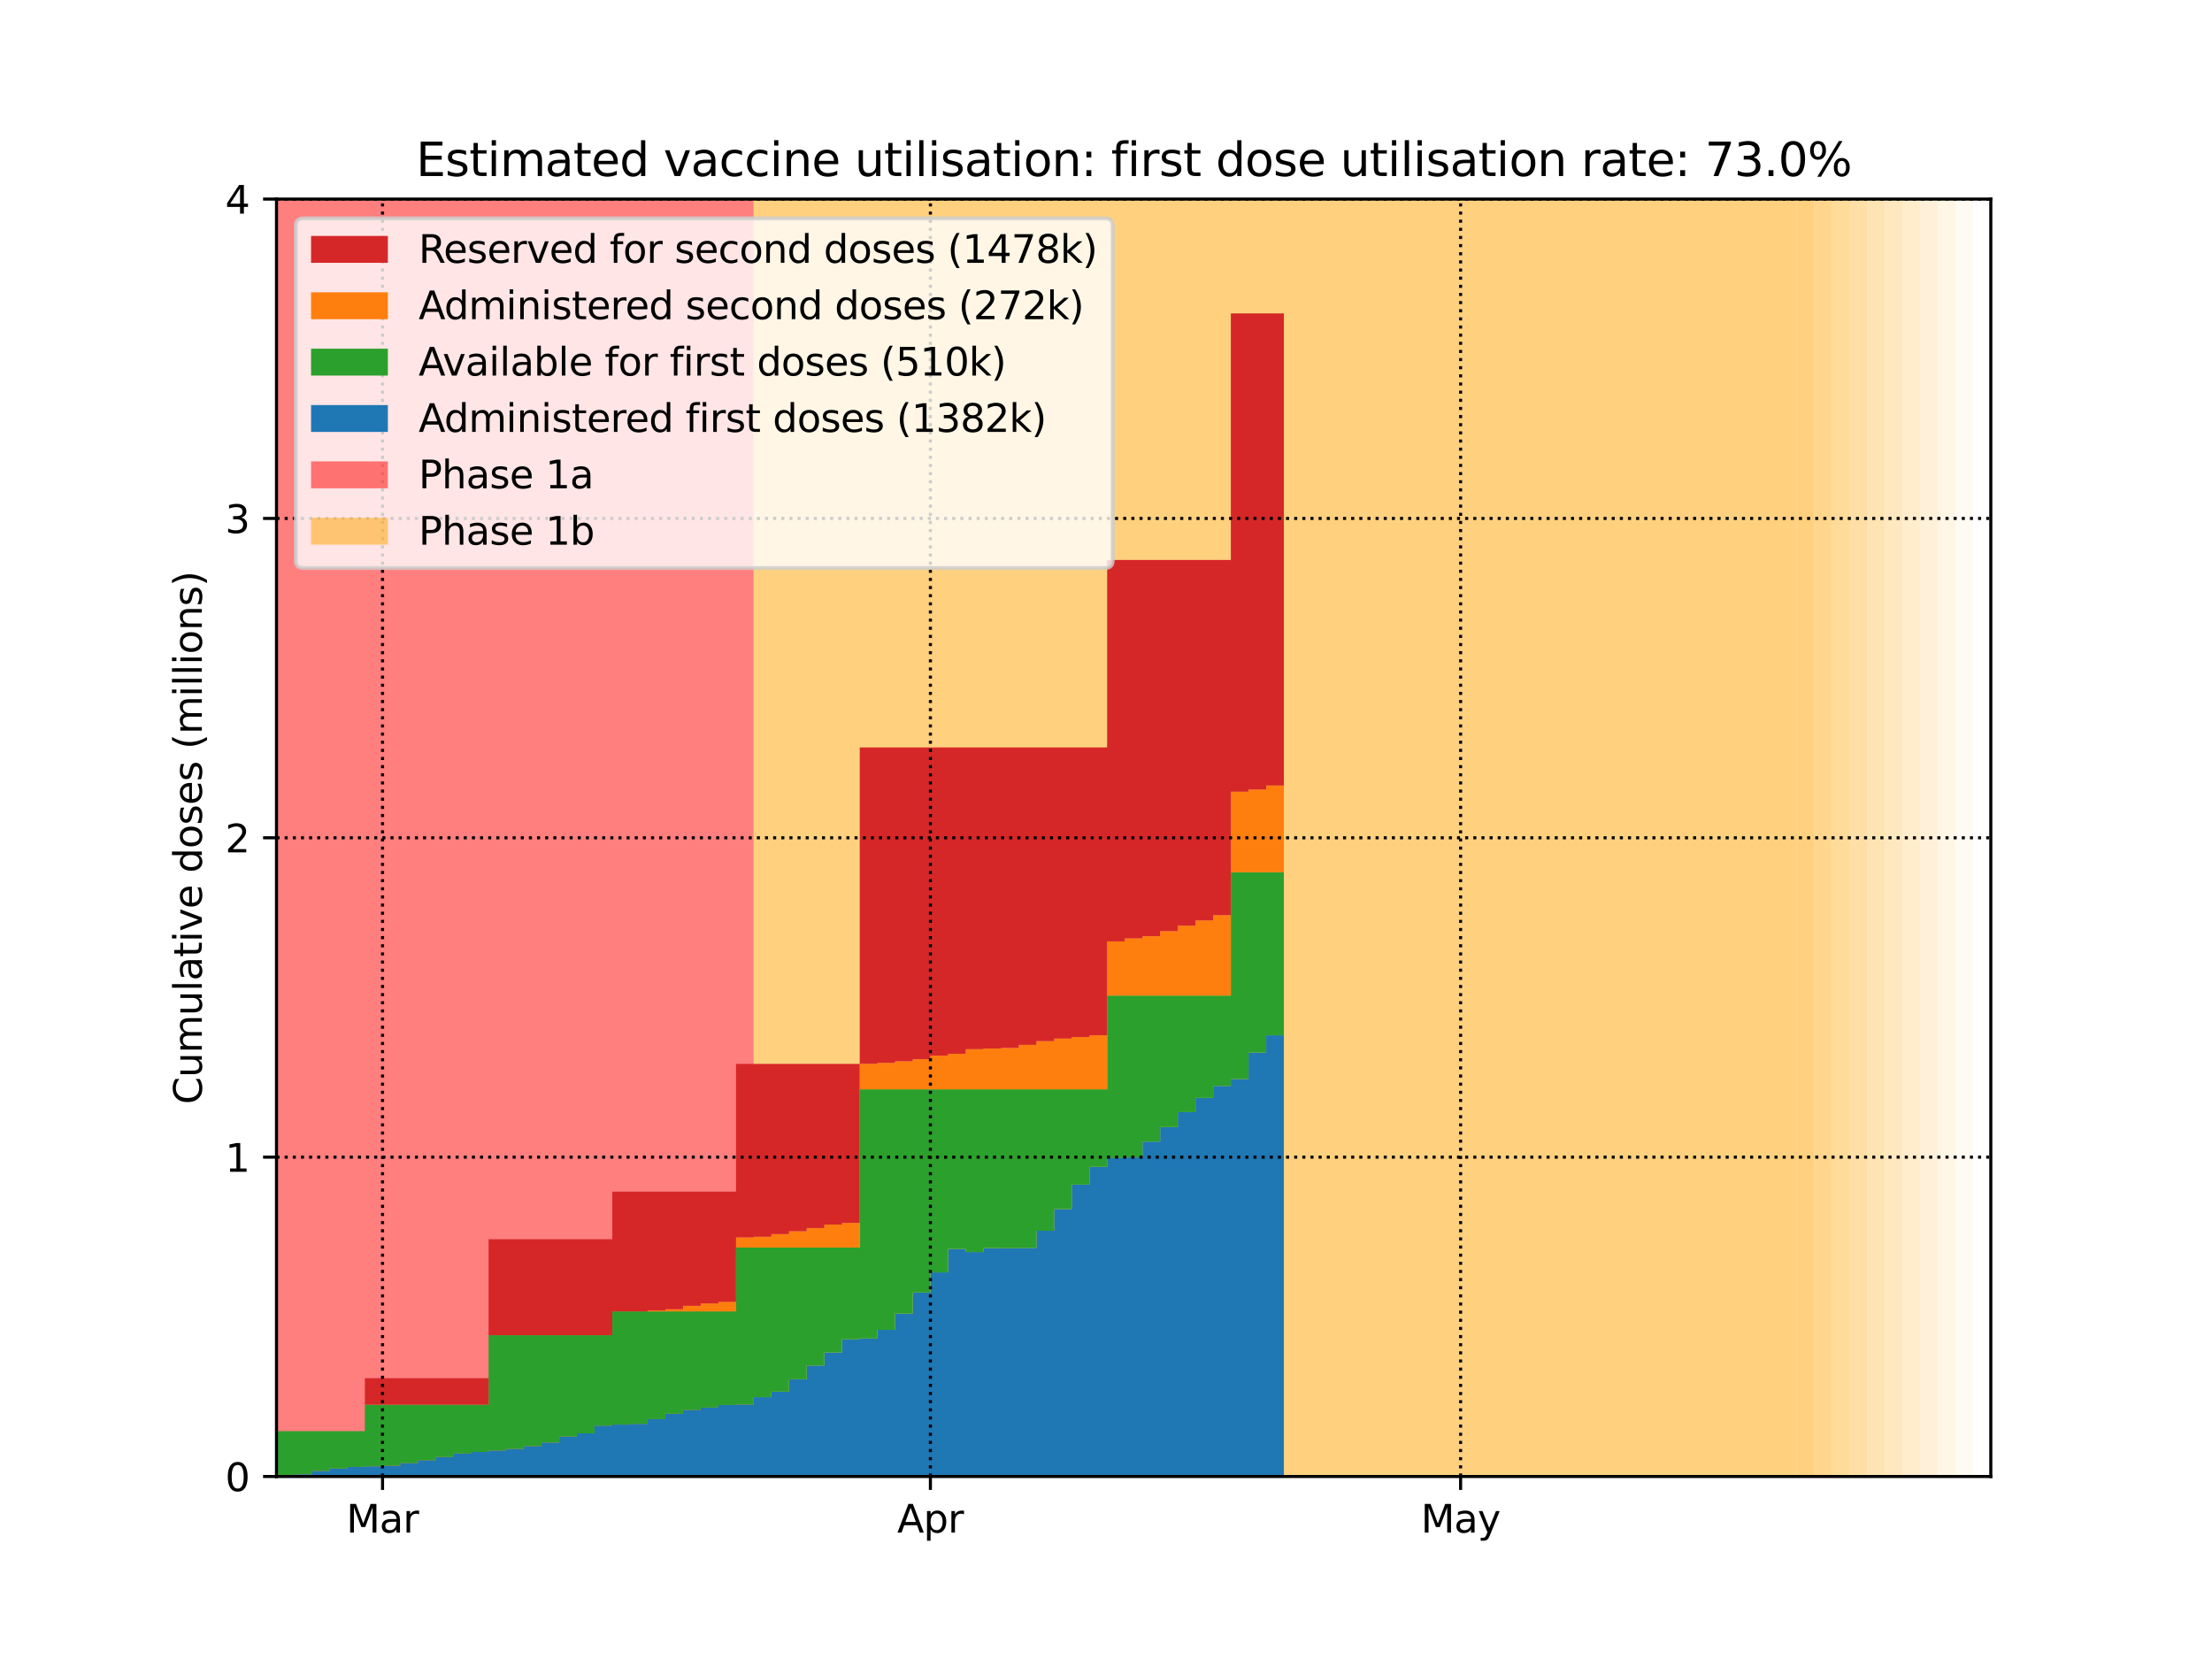<?xml version="1.0" encoding="utf-8" standalone="no"?>
<!DOCTYPE svg PUBLIC "-//W3C//DTD SVG 1.1//EN"
  "http://www.w3.org/Graphics/SVG/1.1/DTD/svg11.dtd">
<svg height="432pt" version="1.1" viewBox="0 0 576 432" width="576pt" xmlns="http://www.w3.org/2000/svg" xmlns:xlink="http://www.w3.org/1999/xlink">
 <defs>
  <style type="text/css">*{stroke-linecap:butt;stroke-linejoin:round;}</style>
 </defs>
 <g id="figure_1">
  <g id="patch_1">
   <path d="M 0 432 
L 576 432 
L 576 0 
L 0 0 
z
" style="fill:#ffffff;"/>
  </g>
  <g id="axes_1">
   <g id="patch_2">
    <path d="M 72 384.48 
L 518.4 384.48 
L 518.4 51.84 
L 72 51.84 
z
" style="fill:#ffffff;"/>
   </g>
   <g id="PolyCollection_1">
    <defs>
     <path d="M 196.256 -47.52 
L 67.398 -47.52 
L 67.398 -380.16 
L 196.256 -380.16 
L 196.256 -380.16 
L 196.256 -47.52 
z
" id="m975e586613"/>
    </defs>
    <g clip-path="url(#p0480bb8c95)">
     <use style="fill:#ff0000;fill-opacity:0.5;" x="0" xlink:href="#m975e586613" y="432"/>
    </g>
   </g>
   <g id="PolyCollection_2">
    <defs>
     <path d="M 467.777 -47.52 
L 196.256 -47.52 
L 196.256 -380.16 
L 467.777 -380.16 
L 467.777 -380.16 
L 467.777 -47.52 
z
" id="m3f37fc1988"/>
    </defs>
    <g clip-path="url(#p0480bb8c95)">
     <use style="fill:#ffa500;fill-opacity:0.5;" x="0" xlink:href="#m3f37fc1988" y="432"/>
    </g>
   </g>
   <g id="PolyCollection_3">
    <defs>
     <path d="M 472.379 -47.52 
L 467.777 -47.52 
L 467.777 -380.16 
L 472.379 -380.16 
L 472.379 -380.16 
L 472.379 -47.52 
z
" id="m81f3f0d7b8"/>
    </defs>
    <g clip-path="url(#p0480bb8c95)">
     <use style="fill:#ffa500;fill-opacity:0.5;" x="0" xlink:href="#m81f3f0d7b8" y="432"/>
    </g>
   </g>
   <g id="PolyCollection_4">
    <defs>
     <path d="M 476.981 -47.52 
L 472.379 -47.52 
L 472.379 -380.16 
L 476.981 -380.16 
L 476.981 -380.16 
L 476.981 -47.52 
z
" id="med737c8811"/>
    </defs>
    <g clip-path="url(#p0480bb8c95)">
     <use style="fill:#ffa500;fill-opacity:0.45;" x="0" xlink:href="#med737c8811" y="432"/>
    </g>
   </g>
   <g id="PolyCollection_5">
    <defs>
     <path d="M 481.584 -47.52 
L 476.981 -47.52 
L 476.981 -380.16 
L 481.584 -380.16 
L 481.584 -380.16 
L 481.584 -47.52 
z
" id="m09c825714a"/>
    </defs>
    <g clip-path="url(#p0480bb8c95)">
     <use style="fill:#ffa500;fill-opacity:0.4;" x="0" xlink:href="#m09c825714a" y="432"/>
    </g>
   </g>
   <g id="PolyCollection_6">
    <defs>
     <path d="M 486.186 -47.52 
L 481.584 -47.52 
L 481.584 -380.16 
L 486.186 -380.16 
L 486.186 -380.16 
L 486.186 -47.52 
z
" id="mcf5a5ddbcf"/>
    </defs>
    <g clip-path="url(#p0480bb8c95)">
     <use style="fill:#ffa500;fill-opacity:0.35;" x="0" xlink:href="#mcf5a5ddbcf" y="432"/>
    </g>
   </g>
   <g id="PolyCollection_7">
    <defs>
     <path d="M 490.788 -47.52 
L 486.186 -47.52 
L 486.186 -380.16 
L 490.788 -380.16 
L 490.788 -380.16 
L 490.788 -47.52 
z
" id="m7cb15c7890"/>
    </defs>
    <g clip-path="url(#p0480bb8c95)">
     <use style="fill:#ffa500;fill-opacity:0.3;" x="0" xlink:href="#m7cb15c7890" y="432"/>
    </g>
   </g>
   <g id="PolyCollection_8">
    <defs>
     <path d="M 495.39 -47.52 
L 490.788 -47.52 
L 490.788 -380.16 
L 495.39 -380.16 
L 495.39 -380.16 
L 495.39 -47.52 
z
" id="me170f5ad74"/>
    </defs>
    <g clip-path="url(#p0480bb8c95)">
     <use style="fill:#ffa500;fill-opacity:0.25;" x="0" xlink:href="#me170f5ad74" y="432"/>
    </g>
   </g>
   <g id="PolyCollection_9">
    <defs>
     <path d="M 499.992 -47.52 
L 495.39 -47.52 
L 495.39 -380.16 
L 499.992 -380.16 
L 499.992 -380.16 
L 499.992 -47.52 
z
" id="m90dbc3c0f9"/>
    </defs>
    <g clip-path="url(#p0480bb8c95)">
     <use style="fill:#ffa500;fill-opacity:0.2;" x="0" xlink:href="#m90dbc3c0f9" y="432"/>
    </g>
   </g>
   <g id="PolyCollection_10">
    <defs>
     <path d="M 504.594 -47.52 
L 499.992 -47.52 
L 499.992 -380.16 
L 504.594 -380.16 
L 504.594 -380.16 
L 504.594 -47.52 
z
" id="m1b003ddfee"/>
    </defs>
    <g clip-path="url(#p0480bb8c95)">
     <use style="fill:#ffa500;fill-opacity:0.15;" x="0" xlink:href="#m1b003ddfee" y="432"/>
    </g>
   </g>
   <g id="PolyCollection_11">
    <defs>
     <path d="M 509.196 -47.52 
L 504.594 -47.52 
L 504.594 -380.16 
L 509.196 -380.16 
L 509.196 -380.16 
L 509.196 -47.52 
z
" id="m6d740e6278"/>
    </defs>
    <g clip-path="url(#p0480bb8c95)">
     <use style="fill:#ffa500;fill-opacity:0.1;" x="0" xlink:href="#m6d740e6278" y="432"/>
    </g>
   </g>
   <g id="PolyCollection_12">
    <defs>
     <path d="M 513.798 -47.52 
L 509.196 -47.52 
L 509.196 -380.16 
L 513.798 -380.16 
L 513.798 -380.16 
L 513.798 -47.52 
z
" id="mf9976c84ac"/>
    </defs>
    <g clip-path="url(#p0480bb8c95)">
     <use style="fill:#ffa500;fill-opacity:0.05;" x="0" xlink:href="#mf9976c84ac" y="432"/>
    </g>
   </g>
   <g id="PolyCollection_13">
    <defs>
     <path d="M 72 -47.522 
L 72 -47.52 
L 72 -47.52 
L 76.602 -47.52 
L 76.602 -47.52 
L 81.204 -47.52 
L 81.204 -47.52 
L 85.806 -47.52 
L 85.806 -47.52 
L 90.408 -47.52 
L 90.408 -47.52 
L 95.01 -47.52 
L 95.01 -47.52 
L 99.612 -47.52 
L 99.612 -47.52 
L 104.214 -47.52 
L 104.214 -47.52 
L 108.816 -47.52 
L 108.816 -47.52 
L 113.419 -47.52 
L 113.419 -47.52 
L 118.021 -47.52 
L 118.021 -47.52 
L 122.623 -47.52 
L 122.623 -47.52 
L 127.225 -47.52 
L 127.225 -47.52 
L 131.827 -47.52 
L 131.827 -47.52 
L 136.429 -47.52 
L 136.429 -47.52 
L 141.031 -47.52 
L 141.031 -47.52 
L 145.633 -47.52 
L 145.633 -47.52 
L 150.235 -47.52 
L 150.235 -47.52 
L 154.837 -47.52 
L 154.837 -47.52 
L 159.439 -47.52 
L 159.439 -47.52 
L 164.041 -47.52 
L 164.041 -47.52 
L 168.643 -47.52 
L 168.643 -47.52 
L 173.245 -47.52 
L 173.245 -47.52 
L 177.847 -47.52 
L 177.847 -47.52 
L 182.449 -47.52 
L 182.449 -47.52 
L 187.052 -47.52 
L 187.052 -47.52 
L 191.654 -47.52 
L 191.654 -47.52 
L 196.256 -47.52 
L 196.256 -47.52 
L 200.858 -47.52 
L 200.858 -47.52 
L 205.46 -47.52 
L 205.46 -47.52 
L 210.062 -47.52 
L 210.062 -47.52 
L 214.664 -47.52 
L 214.664 -47.52 
L 219.266 -47.52 
L 219.266 -47.52 
L 223.868 -47.52 
L 223.868 -47.52 
L 228.47 -47.52 
L 228.47 -47.52 
L 233.072 -47.52 
L 233.072 -47.52 
L 237.674 -47.52 
L 237.674 -47.52 
L 242.276 -47.52 
L 242.276 -47.52 
L 246.878 -47.52 
L 246.878 -47.52 
L 251.48 -47.52 
L 251.48 -47.52 
L 256.082 -47.52 
L 256.082 -47.52 
L 260.685 -47.52 
L 260.685 -47.52 
L 265.287 -47.52 
L 265.287 -47.52 
L 269.889 -47.52 
L 269.889 -47.52 
L 274.491 -47.52 
L 274.491 -47.52 
L 279.093 -47.52 
L 279.093 -47.52 
L 283.695 -47.52 
L 283.695 -47.52 
L 288.297 -47.52 
L 288.297 -47.52 
L 292.899 -47.52 
L 292.899 -47.52 
L 297.501 -47.52 
L 297.501 -47.52 
L 302.103 -47.52 
L 302.103 -47.52 
L 306.705 -47.52 
L 306.705 -47.52 
L 311.307 -47.52 
L 311.307 -47.52 
L 315.909 -47.52 
L 315.909 -47.52 
L 320.511 -47.52 
L 320.511 -47.52 
L 325.113 -47.52 
L 325.113 -47.52 
L 329.715 -47.52 
L 329.715 -47.52 
L 334.318 -47.52 
L 334.318 -162.417 
L 334.318 -162.417 
L 329.715 -162.417 
L 329.715 -157.917 
L 325.113 -157.917 
L 325.113 -151.027 
L 320.511 -151.027 
L 320.511 -149.219 
L 315.909 -149.219 
L 315.909 -146.106 
L 311.307 -146.106 
L 311.307 -142.405 
L 306.705 -142.405 
L 306.705 -138.519 
L 302.103 -138.519 
L 302.103 -134.741 
L 297.501 -134.741 
L 297.501 -130.625 
L 292.899 -130.625 
L 292.899 -130.429 
L 288.297 -130.429 
L 288.297 -128.168 
L 283.695 -128.168 
L 283.695 -123.519 
L 279.093 -123.519 
L 279.093 -117.157 
L 274.491 -117.157 
L 274.491 -111.521 
L 269.889 -111.521 
L 269.889 -107.046 
L 265.287 -107.046 
L 265.287 -106.989 
L 260.685 -106.989 
L 260.685 -107.019 
L 256.082 -107.019 
L 256.082 -105.974 
L 251.48 -105.974 
L 251.48 -106.761 
L 246.878 -106.761 
L 246.878 -100.663 
L 242.276 -100.663 
L 242.276 -95.433 
L 237.674 -95.433 
L 237.674 -89.931 
L 233.072 -89.931 
L 233.072 -85.712 
L 228.47 -85.712 
L 228.47 -83.444 
L 223.868 -83.444 
L 223.868 -83.239 
L 219.266 -83.239 
L 219.266 -79.81 
L 214.664 -79.81 
L 214.664 -76.41 
L 210.062 -76.41 
L 210.062 -72.835 
L 205.46 -72.835 
L 205.46 -69.609 
L 200.858 -69.609 
L 200.858 -68.184 
L 196.256 -68.184 
L 196.256 -66.241 
L 191.654 -66.241 
L 191.654 -66.134 
L 187.052 -66.134 
L 187.052 -65.462 
L 182.449 -65.462 
L 182.449 -64.864 
L 177.847 -64.864 
L 177.847 -63.873 
L 173.245 -63.873 
L 173.245 -62.452 
L 168.643 -62.452 
L 168.643 -61.222 
L 164.041 -61.222 
L 164.041 -61.038 
L 159.439 -61.038 
L 159.439 -60.767 
L 154.837 -60.767 
L 154.837 -58.755 
L 150.235 -58.755 
L 150.235 -57.915 
L 145.633 -57.915 
L 145.633 -56.352 
L 141.031 -56.352 
L 141.031 -55.413 
L 136.429 -55.413 
L 136.429 -54.702 
L 131.827 -54.702 
L 131.827 -54.285 
L 127.225 -54.285 
L 127.225 -53.918 
L 122.623 -53.918 
L 122.623 -53.496 
L 118.021 -53.496 
L 118.021 -52.593 
L 113.419 -52.593 
L 113.419 -51.748 
L 108.816 -51.748 
L 108.816 -51.005 
L 104.214 -51.005 
L 104.214 -50.323 
L 99.612 -50.323 
L 99.612 -50.172 
L 95.01 -50.172 
L 95.01 -50.015 
L 90.408 -50.015 
L 90.408 -49.599 
L 85.806 -49.599 
L 85.806 -48.975 
L 81.204 -48.975 
L 81.204 -48.094 
L 76.602 -48.094 
L 76.602 -47.759 
L 72 -47.759 
L 72 -47.522 
z
" id="m89e6201934"/>
    </defs>
    <g clip-path="url(#p0480bb8c95)">
     <use style="fill:#1f77b4;" x="0" xlink:href="#m89e6201934" y="432"/>
    </g>
   </g>
   <g id="PolyCollection_14">
    <defs>
     <path d="M 72 -59.329 
L 72 -47.522 
L 72 -47.759 
L 76.602 -47.759 
L 76.602 -48.094 
L 81.204 -48.094 
L 81.204 -48.975 
L 85.806 -48.975 
L 85.806 -49.599 
L 90.408 -49.599 
L 90.408 -50.015 
L 95.01 -50.015 
L 95.01 -50.172 
L 99.612 -50.172 
L 99.612 -50.323 
L 104.214 -50.323 
L 104.214 -51.005 
L 108.816 -51.005 
L 108.816 -51.748 
L 113.419 -51.748 
L 113.419 -52.593 
L 118.021 -52.593 
L 118.021 -53.496 
L 122.623 -53.496 
L 122.623 -53.918 
L 127.225 -53.918 
L 127.225 -54.285 
L 131.827 -54.285 
L 131.827 -54.702 
L 136.429 -54.702 
L 136.429 -55.413 
L 141.031 -55.413 
L 141.031 -56.352 
L 145.633 -56.352 
L 145.633 -57.915 
L 150.235 -57.915 
L 150.235 -58.755 
L 154.837 -58.755 
L 154.837 -60.767 
L 159.439 -60.767 
L 159.439 -61.038 
L 164.041 -61.038 
L 164.041 -61.222 
L 168.643 -61.222 
L 168.643 -62.452 
L 173.245 -62.452 
L 173.245 -63.873 
L 177.847 -63.873 
L 177.847 -64.864 
L 182.449 -64.864 
L 182.449 -65.462 
L 187.052 -65.462 
L 187.052 -66.134 
L 191.654 -66.134 
L 191.654 -66.241 
L 196.256 -66.241 
L 196.256 -68.184 
L 200.858 -68.184 
L 200.858 -69.609 
L 205.46 -69.609 
L 205.46 -72.835 
L 210.062 -72.835 
L 210.062 -76.41 
L 214.664 -76.41 
L 214.664 -79.81 
L 219.266 -79.81 
L 219.266 -83.239 
L 223.868 -83.239 
L 223.868 -83.444 
L 228.47 -83.444 
L 228.47 -85.712 
L 233.072 -85.712 
L 233.072 -89.931 
L 237.674 -89.931 
L 237.674 -95.433 
L 242.276 -95.433 
L 242.276 -100.663 
L 246.878 -100.663 
L 246.878 -106.761 
L 251.48 -106.761 
L 251.48 -105.974 
L 256.082 -105.974 
L 256.082 -107.019 
L 260.685 -107.019 
L 260.685 -106.989 
L 265.287 -106.989 
L 265.287 -107.046 
L 269.889 -107.046 
L 269.889 -111.521 
L 274.491 -111.521 
L 274.491 -117.157 
L 279.093 -117.157 
L 279.093 -123.519 
L 283.695 -123.519 
L 283.695 -128.168 
L 288.297 -128.168 
L 288.297 -130.429 
L 292.899 -130.429 
L 292.899 -130.625 
L 297.501 -130.625 
L 297.501 -134.741 
L 302.103 -134.741 
L 302.103 -138.519 
L 306.705 -138.519 
L 306.705 -142.405 
L 311.307 -142.405 
L 311.307 -146.106 
L 315.909 -146.106 
L 315.909 -149.219 
L 320.511 -149.219 
L 320.511 -151.027 
L 325.113 -151.027 
L 325.113 -157.917 
L 329.715 -157.917 
L 329.715 -162.417 
L 334.318 -162.417 
L 334.318 -204.859 
L 334.318 -204.859 
L 329.715 -204.859 
L 329.715 -204.859 
L 325.113 -204.859 
L 325.113 -204.859 
L 320.511 -204.859 
L 320.511 -172.759 
L 315.909 -172.759 
L 315.909 -172.759 
L 311.307 -172.759 
L 311.307 -172.759 
L 306.705 -172.759 
L 306.705 -172.759 
L 302.103 -172.759 
L 302.103 -172.759 
L 297.501 -172.759 
L 297.501 -172.759 
L 292.899 -172.759 
L 292.899 -172.759 
L 288.297 -172.759 
L 288.297 -148.351 
L 283.695 -148.351 
L 283.695 -148.351 
L 279.093 -148.351 
L 279.093 -148.351 
L 274.491 -148.351 
L 274.491 -148.351 
L 269.889 -148.351 
L 269.889 -148.351 
L 265.287 -148.351 
L 265.287 -148.351 
L 260.685 -148.351 
L 260.685 -148.351 
L 256.082 -148.351 
L 256.082 -148.351 
L 251.48 -148.351 
L 251.48 -148.351 
L 246.878 -148.351 
L 246.878 -148.351 
L 242.276 -148.351 
L 242.276 -148.351 
L 237.674 -148.351 
L 237.674 -148.351 
L 233.072 -148.351 
L 233.072 -148.351 
L 228.47 -148.351 
L 228.47 -148.351 
L 223.868 -148.351 
L 223.868 -107.146 
L 219.266 -107.146 
L 219.266 -107.146 
L 214.664 -107.146 
L 214.664 -107.146 
L 210.062 -107.146 
L 210.062 -107.146 
L 205.46 -107.146 
L 205.46 -107.146 
L 200.858 -107.146 
L 200.858 -107.146 
L 196.256 -107.146 
L 196.256 -107.146 
L 191.654 -107.146 
L 191.654 -90.514 
L 187.052 -90.514 
L 187.052 -90.514 
L 182.449 -90.514 
L 182.449 -90.514 
L 177.847 -90.514 
L 177.847 -90.514 
L 173.245 -90.514 
L 173.245 -90.514 
L 168.643 -90.514 
L 168.643 -90.514 
L 164.041 -90.514 
L 164.041 -90.514 
L 159.439 -90.514 
L 159.439 -84.318 
L 154.837 -84.318 
L 154.837 -84.318 
L 150.235 -84.318 
L 150.235 -84.318 
L 145.633 -84.318 
L 145.633 -84.318 
L 141.031 -84.318 
L 141.031 -84.318 
L 136.429 -84.318 
L 136.429 -84.318 
L 131.827 -84.318 
L 131.827 -84.318 
L 127.225 -84.318 
L 127.225 -66.231 
L 122.623 -66.231 
L 122.623 -66.231 
L 118.021 -66.231 
L 118.021 -66.231 
L 113.419 -66.231 
L 113.419 -66.231 
L 108.816 -66.231 
L 108.816 -66.231 
L 104.214 -66.231 
L 104.214 -66.231 
L 99.612 -66.231 
L 99.612 -66.231 
L 95.01 -66.231 
L 95.01 -59.329 
L 90.408 -59.329 
L 90.408 -59.329 
L 85.806 -59.329 
L 85.806 -59.329 
L 81.204 -59.329 
L 81.204 -59.329 
L 76.602 -59.329 
L 76.602 -59.329 
L 72 -59.329 
L 72 -59.329 
z
" id="mdf6c6142a2"/>
    </defs>
    <g clip-path="url(#p0480bb8c95)">
     <use style="fill:#2ca02c;" x="0" xlink:href="#mdf6c6142a2" y="432"/>
    </g>
   </g>
   <g id="PolyCollection_15">
    <defs>
     <path d="M 72 -59.329 
L 72 -59.329 
L 72 -59.329 
L 76.602 -59.329 
L 76.602 -59.329 
L 81.204 -59.329 
L 81.204 -59.329 
L 85.806 -59.329 
L 85.806 -59.329 
L 90.408 -59.329 
L 90.408 -59.329 
L 95.01 -59.329 
L 95.01 -66.231 
L 99.612 -66.231 
L 99.612 -66.231 
L 104.214 -66.231 
L 104.214 -66.231 
L 108.816 -66.231 
L 108.816 -66.231 
L 113.419 -66.231 
L 113.419 -66.231 
L 118.021 -66.231 
L 118.021 -66.231 
L 122.623 -66.231 
L 122.623 -66.231 
L 127.225 -66.231 
L 127.225 -84.318 
L 131.827 -84.318 
L 131.827 -84.318 
L 136.429 -84.318 
L 136.429 -84.318 
L 141.031 -84.318 
L 141.031 -84.318 
L 145.633 -84.318 
L 145.633 -84.318 
L 150.235 -84.318 
L 150.235 -84.318 
L 154.837 -84.318 
L 154.837 -84.318 
L 159.439 -84.318 
L 159.439 -90.514 
L 164.041 -90.514 
L 164.041 -90.514 
L 168.643 -90.514 
L 168.643 -90.514 
L 173.245 -90.514 
L 173.245 -90.514 
L 177.847 -90.514 
L 177.847 -90.514 
L 182.449 -90.514 
L 182.449 -90.514 
L 187.052 -90.514 
L 187.052 -90.514 
L 191.654 -90.514 
L 191.654 -107.146 
L 196.256 -107.146 
L 196.256 -107.146 
L 200.858 -107.146 
L 200.858 -107.146 
L 205.46 -107.146 
L 205.46 -107.146 
L 210.062 -107.146 
L 210.062 -107.146 
L 214.664 -107.146 
L 214.664 -107.146 
L 219.266 -107.146 
L 219.266 -107.146 
L 223.868 -107.146 
L 223.868 -148.351 
L 228.47 -148.351 
L 228.47 -148.351 
L 233.072 -148.351 
L 233.072 -148.351 
L 237.674 -148.351 
L 237.674 -148.351 
L 242.276 -148.351 
L 242.276 -148.351 
L 246.878 -148.351 
L 246.878 -148.351 
L 251.48 -148.351 
L 251.48 -148.351 
L 256.082 -148.351 
L 256.082 -148.351 
L 260.685 -148.351 
L 260.685 -148.351 
L 265.287 -148.351 
L 265.287 -148.351 
L 269.889 -148.351 
L 269.889 -148.351 
L 274.491 -148.351 
L 274.491 -148.351 
L 279.093 -148.351 
L 279.093 -148.351 
L 283.695 -148.351 
L 283.695 -148.351 
L 288.297 -148.351 
L 288.297 -172.759 
L 292.899 -172.759 
L 292.899 -172.759 
L 297.501 -172.759 
L 297.501 -172.759 
L 302.103 -172.759 
L 302.103 -172.759 
L 306.705 -172.759 
L 306.705 -172.759 
L 311.307 -172.759 
L 311.307 -172.759 
L 315.909 -172.759 
L 315.909 -172.759 
L 320.511 -172.759 
L 320.511 -204.859 
L 325.113 -204.859 
L 325.113 -204.859 
L 329.715 -204.859 
L 329.715 -204.859 
L 334.318 -204.859 
L 334.318 -227.449 
L 334.318 -227.449 
L 329.715 -227.449 
L 329.715 -226.399 
L 325.113 -226.399 
L 325.113 -225.835 
L 320.511 -225.835 
L 320.511 -193.684 
L 315.909 -193.684 
L 315.909 -192.308 
L 311.307 -192.308 
L 311.307 -190.943 
L 306.705 -190.943 
L 306.705 -189.509 
L 302.103 -189.509 
L 302.103 -188.214 
L 297.501 -188.214 
L 297.501 -187.642 
L 292.899 -187.642 
L 292.899 -186.862 
L 288.297 -186.862 
L 288.297 -162.412 
L 283.695 -162.412 
L 283.695 -161.958 
L 279.093 -161.958 
L 279.093 -161.554 
L 274.491 -161.554 
L 274.491 -160.885 
L 269.889 -160.885 
L 269.889 -159.926 
L 265.287 -159.926 
L 265.287 -159.095 
L 260.685 -159.095 
L 260.685 -158.971 
L 256.082 -158.971 
L 256.082 -158.788 
L 251.48 -158.788 
L 251.48 -157.602 
L 246.878 -157.602 
L 246.878 -157.107 
L 242.276 -157.107 
L 242.276 -156.185 
L 237.674 -156.185 
L 237.674 -155.631 
L 233.072 -155.631 
L 233.072 -155.212 
L 228.47 -155.212 
L 228.47 -154.966 
L 223.868 -154.966 
L 223.868 -113.544 
L 219.266 -113.544 
L 219.266 -113.122 
L 214.664 -113.122 
L 214.664 -112.219 
L 210.062 -112.219 
L 210.062 -111.374 
L 205.46 -111.374 
L 205.46 -110.631 
L 200.858 -110.631 
L 200.858 -109.948 
L 196.256 -109.948 
L 196.256 -109.798 
L 191.654 -109.798 
L 191.654 -93.009 
L 187.052 -93.009 
L 187.052 -92.593 
L 182.449 -92.593 
L 182.449 -91.969 
L 177.847 -91.969 
L 177.847 -91.088 
L 173.245 -91.088 
L 173.245 -90.753 
L 168.643 -90.753 
L 168.643 -90.515 
L 164.041 -90.515 
L 164.041 -90.514 
L 159.439 -90.514 
L 159.439 -84.318 
L 154.837 -84.318 
L 154.837 -84.318 
L 150.235 -84.318 
L 150.235 -84.318 
L 145.633 -84.318 
L 145.633 -84.318 
L 141.031 -84.318 
L 141.031 -84.318 
L 136.429 -84.318 
L 136.429 -84.318 
L 131.827 -84.318 
L 131.827 -84.318 
L 127.225 -84.318 
L 127.225 -66.231 
L 122.623 -66.231 
L 122.623 -66.231 
L 118.021 -66.231 
L 118.021 -66.231 
L 113.419 -66.231 
L 113.419 -66.231 
L 108.816 -66.231 
L 108.816 -66.231 
L 104.214 -66.231 
L 104.214 -66.231 
L 99.612 -66.231 
L 99.612 -66.231 
L 95.01 -66.231 
L 95.01 -59.329 
L 90.408 -59.329 
L 90.408 -59.329 
L 85.806 -59.329 
L 85.806 -59.329 
L 81.204 -59.329 
L 81.204 -59.329 
L 76.602 -59.329 
L 76.602 -59.329 
L 72 -59.329 
L 72 -59.329 
z
" id="m516e2579aa"/>
    </defs>
    <g clip-path="url(#p0480bb8c95)">
     <use style="fill:#ff7f0e;" x="0" xlink:href="#m516e2579aa" y="432"/>
    </g>
   </g>
   <g id="PolyCollection_16">
    <defs>
     <path d="M 72 -59.329 
L 72 -59.329 
L 72 -59.329 
L 76.602 -59.329 
L 76.602 -59.329 
L 81.204 -59.329 
L 81.204 -59.329 
L 85.806 -59.329 
L 85.806 -59.329 
L 90.408 -59.329 
L 90.408 -59.329 
L 95.01 -59.329 
L 95.01 -66.231 
L 99.612 -66.231 
L 99.612 -66.231 
L 104.214 -66.231 
L 104.214 -66.231 
L 108.816 -66.231 
L 108.816 -66.231 
L 113.419 -66.231 
L 113.419 -66.231 
L 118.021 -66.231 
L 118.021 -66.231 
L 122.623 -66.231 
L 122.623 -66.231 
L 127.225 -66.231 
L 127.225 -84.318 
L 131.827 -84.318 
L 131.827 -84.318 
L 136.429 -84.318 
L 136.429 -84.318 
L 141.031 -84.318 
L 141.031 -84.318 
L 145.633 -84.318 
L 145.633 -84.318 
L 150.235 -84.318 
L 150.235 -84.318 
L 154.837 -84.318 
L 154.837 -84.318 
L 159.439 -84.318 
L 159.439 -90.514 
L 164.041 -90.514 
L 164.041 -90.515 
L 168.643 -90.515 
L 168.643 -90.753 
L 173.245 -90.753 
L 173.245 -91.088 
L 177.847 -91.088 
L 177.847 -91.969 
L 182.449 -91.969 
L 182.449 -92.593 
L 187.052 -92.593 
L 187.052 -93.009 
L 191.654 -93.009 
L 191.654 -109.798 
L 196.256 -109.798 
L 196.256 -109.948 
L 200.858 -109.948 
L 200.858 -110.631 
L 205.46 -110.631 
L 205.46 -111.374 
L 210.062 -111.374 
L 210.062 -112.219 
L 214.664 -112.219 
L 214.664 -113.122 
L 219.266 -113.122 
L 219.266 -113.544 
L 223.868 -113.544 
L 223.868 -154.966 
L 228.47 -154.966 
L 228.47 -155.212 
L 233.072 -155.212 
L 233.072 -155.631 
L 237.674 -155.631 
L 237.674 -156.185 
L 242.276 -156.185 
L 242.276 -157.107 
L 246.878 -157.107 
L 246.878 -157.602 
L 251.48 -157.602 
L 251.48 -158.788 
L 256.082 -158.788 
L 256.082 -158.971 
L 260.685 -158.971 
L 260.685 -159.095 
L 265.287 -159.095 
L 265.287 -159.926 
L 269.889 -159.926 
L 269.889 -160.885 
L 274.491 -160.885 
L 274.491 -161.554 
L 279.093 -161.554 
L 279.093 -161.958 
L 283.695 -161.958 
L 283.695 -162.412 
L 288.297 -162.412 
L 288.297 -186.862 
L 292.899 -186.862 
L 292.899 -187.642 
L 297.501 -187.642 
L 297.501 -188.214 
L 302.103 -188.214 
L 302.103 -189.509 
L 306.705 -189.509 
L 306.705 -190.943 
L 311.307 -190.943 
L 311.307 -192.308 
L 315.909 -192.308 
L 315.909 -193.684 
L 320.511 -193.684 
L 320.511 -225.835 
L 325.113 -225.835 
L 325.113 -226.399 
L 329.715 -226.399 
L 329.715 -227.449 
L 334.318 -227.449 
L 334.318 -350.389 
L 334.318 -350.389 
L 329.715 -350.389 
L 329.715 -350.389 
L 325.113 -350.389 
L 325.113 -350.389 
L 320.511 -350.389 
L 320.511 -286.189 
L 315.909 -286.189 
L 315.909 -286.189 
L 311.307 -286.189 
L 311.307 -286.189 
L 306.705 -286.189 
L 306.705 -286.189 
L 302.103 -286.189 
L 302.103 -286.189 
L 297.501 -286.189 
L 297.501 -286.189 
L 292.899 -286.189 
L 292.899 -286.189 
L 288.297 -286.189 
L 288.297 -237.374 
L 283.695 -237.374 
L 283.695 -237.374 
L 279.093 -237.374 
L 279.093 -237.374 
L 274.491 -237.374 
L 274.491 -237.374 
L 269.889 -237.374 
L 269.889 -237.374 
L 265.287 -237.374 
L 265.287 -237.374 
L 260.685 -237.374 
L 260.685 -237.374 
L 256.082 -237.374 
L 256.082 -237.374 
L 251.48 -237.374 
L 251.48 -237.374 
L 246.878 -237.374 
L 246.878 -237.374 
L 242.276 -237.374 
L 242.276 -237.374 
L 237.674 -237.374 
L 237.674 -237.374 
L 233.072 -237.374 
L 233.072 -237.374 
L 228.47 -237.374 
L 228.47 -237.374 
L 223.868 -237.374 
L 223.868 -154.963 
L 219.266 -154.963 
L 219.266 -154.963 
L 214.664 -154.963 
L 214.664 -154.963 
L 210.062 -154.963 
L 210.062 -154.963 
L 205.46 -154.963 
L 205.46 -154.963 
L 200.858 -154.963 
L 200.858 -154.963 
L 196.256 -154.963 
L 196.256 -154.963 
L 191.654 -154.963 
L 191.654 -121.699 
L 187.052 -121.699 
L 187.052 -121.699 
L 182.449 -121.699 
L 182.449 -121.699 
L 177.847 -121.699 
L 177.847 -121.699 
L 173.245 -121.699 
L 173.245 -121.699 
L 168.643 -121.699 
L 168.643 -121.699 
L 164.041 -121.699 
L 164.041 -121.699 
L 159.439 -121.699 
L 159.439 -109.308 
L 154.837 -109.308 
L 154.837 -109.308 
L 150.235 -109.308 
L 150.235 -109.308 
L 145.633 -109.308 
L 145.633 -109.308 
L 141.031 -109.308 
L 141.031 -109.308 
L 136.429 -109.308 
L 136.429 -109.308 
L 131.827 -109.308 
L 131.827 -109.308 
L 127.225 -109.308 
L 127.225 -73.133 
L 122.623 -73.133 
L 122.623 -73.133 
L 118.021 -73.133 
L 118.021 -73.133 
L 113.419 -73.133 
L 113.419 -73.133 
L 108.816 -73.133 
L 108.816 -73.133 
L 104.214 -73.133 
L 104.214 -73.133 
L 99.612 -73.133 
L 99.612 -73.133 
L 95.01 -73.133 
L 95.01 -59.329 
L 90.408 -59.329 
L 90.408 -59.329 
L 85.806 -59.329 
L 85.806 -59.329 
L 81.204 -59.329 
L 81.204 -59.329 
L 76.602 -59.329 
L 76.602 -59.329 
L 72 -59.329 
L 72 -59.329 
z
" id="mdb2a8c1bae"/>
    </defs>
    <g clip-path="url(#p0480bb8c95)">
     <use style="fill:#d62728;" x="0" xlink:href="#mdb2a8c1bae" y="432"/>
    </g>
   </g>
   <g id="matplotlib.axis_1">
    <g id="xtick_1">
     <g id="line2d_1">
      <path clip-path="url(#p0480bb8c95)" d="M 99.612 384.48 
L 99.612 51.84 
" style="fill:none;stroke:#000000;stroke-dasharray:0.8,1.32;stroke-dashoffset:0;stroke-width:0.8;"/>
     </g>
     <g id="line2d_2">
      <defs>
       <path d="M 0 0 
L 0 3.5 
" id="m5d77a9f53c" style="stroke:#000000;stroke-width:0.8;"/>
      </defs>
      <g>
       <use style="stroke:#000000;stroke-width:0.8;" x="99.612" xlink:href="#m5d77a9f53c" y="384.48"/>
      </g>
     </g>
     <g id="text_1">
      <!-- Mar -->
      <g transform="translate(90.179 399.078)scale(0.1 -0.1)">
       <defs>
        <path d="M 628 4666 
L 1569 4666 
L 2759 1491 
L 3956 4666 
L 4897 4666 
L 4897 0 
L 4281 0 
L 4281 4097 
L 3078 897 
L 2444 897 
L 1241 4097 
L 1241 0 
L 628 0 
L 628 4666 
z
" id="DejaVuSans-4d" transform="scale(0.016)"/>
        <path d="M 2194 1759 
Q 1497 1759 1228 1600 
Q 959 1441 959 1056 
Q 959 750 1161 570 
Q 1363 391 1709 391 
Q 2188 391 2477 730 
Q 2766 1069 2766 1631 
L 2766 1759 
L 2194 1759 
z
M 3341 1997 
L 3341 0 
L 2766 0 
L 2766 531 
Q 2569 213 2275 61 
Q 1981 -91 1556 -91 
Q 1019 -91 701 211 
Q 384 513 384 1019 
Q 384 1609 779 1909 
Q 1175 2209 1959 2209 
L 2766 2209 
L 2766 2266 
Q 2766 2663 2505 2880 
Q 2244 3097 1772 3097 
Q 1472 3097 1187 3025 
Q 903 2953 641 2809 
L 641 3341 
Q 956 3463 1253 3523 
Q 1550 3584 1831 3584 
Q 2591 3584 2966 3190 
Q 3341 2797 3341 1997 
z
" id="DejaVuSans-61" transform="scale(0.016)"/>
        <path d="M 2631 2963 
Q 2534 3019 2420 3045 
Q 2306 3072 2169 3072 
Q 1681 3072 1420 2755 
Q 1159 2438 1159 1844 
L 1159 0 
L 581 0 
L 581 3500 
L 1159 3500 
L 1159 2956 
Q 1341 3275 1631 3429 
Q 1922 3584 2338 3584 
Q 2397 3584 2469 3576 
Q 2541 3569 2628 3553 
L 2631 2963 
z
" id="DejaVuSans-72" transform="scale(0.016)"/>
       </defs>
       <use xlink:href="#DejaVuSans-4d"/>
       <use x="86.279" xlink:href="#DejaVuSans-61"/>
       <use x="147.559" xlink:href="#DejaVuSans-72"/>
      </g>
     </g>
    </g>
    <g id="xtick_2">
     <g id="line2d_3">
      <path clip-path="url(#p0480bb8c95)" d="M 242.276 384.48 
L 242.276 51.84 
" style="fill:none;stroke:#000000;stroke-dasharray:0.8,1.32;stroke-dashoffset:0;stroke-width:0.8;"/>
     </g>
     <g id="line2d_4">
      <g>
       <use style="stroke:#000000;stroke-width:0.8;" x="242.276" xlink:href="#m5d77a9f53c" y="384.48"/>
      </g>
     </g>
     <g id="text_2">
      <!-- Apr -->
      <g transform="translate(233.626 399.078)scale(0.1 -0.1)">
       <defs>
        <path d="M 2188 4044 
L 1331 1722 
L 3047 1722 
L 2188 4044 
z
M 1831 4666 
L 2547 4666 
L 4325 0 
L 3669 0 
L 3244 1197 
L 1141 1197 
L 716 0 
L 50 0 
L 1831 4666 
z
" id="DejaVuSans-41" transform="scale(0.016)"/>
        <path d="M 1159 525 
L 1159 -1331 
L 581 -1331 
L 581 3500 
L 1159 3500 
L 1159 2969 
Q 1341 3281 1617 3432 
Q 1894 3584 2278 3584 
Q 2916 3584 3314 3078 
Q 3713 2572 3713 1747 
Q 3713 922 3314 415 
Q 2916 -91 2278 -91 
Q 1894 -91 1617 61 
Q 1341 213 1159 525 
z
M 3116 1747 
Q 3116 2381 2855 2742 
Q 2594 3103 2138 3103 
Q 1681 3103 1420 2742 
Q 1159 2381 1159 1747 
Q 1159 1113 1420 752 
Q 1681 391 2138 391 
Q 2594 391 2855 752 
Q 3116 1113 3116 1747 
z
" id="DejaVuSans-70" transform="scale(0.016)"/>
       </defs>
       <use xlink:href="#DejaVuSans-41"/>
       <use x="68.408" xlink:href="#DejaVuSans-70"/>
       <use x="131.885" xlink:href="#DejaVuSans-72"/>
      </g>
     </g>
    </g>
    <g id="xtick_3">
     <g id="line2d_5">
      <path clip-path="url(#p0480bb8c95)" d="M 380.338 384.48 
L 380.338 51.84 
" style="fill:none;stroke:#000000;stroke-dasharray:0.8,1.32;stroke-dashoffset:0;stroke-width:0.8;"/>
     </g>
     <g id="line2d_6">
      <g>
       <use style="stroke:#000000;stroke-width:0.8;" x="380.338" xlink:href="#m5d77a9f53c" y="384.48"/>
      </g>
     </g>
     <g id="text_3">
      <!-- May -->
      <g transform="translate(370.001 399.078)scale(0.1 -0.1)">
       <defs>
        <path d="M 2059 -325 
Q 1816 -950 1584 -1140 
Q 1353 -1331 966 -1331 
L 506 -1331 
L 506 -850 
L 844 -850 
Q 1081 -850 1212 -737 
Q 1344 -625 1503 -206 
L 1606 56 
L 191 3500 
L 800 3500 
L 1894 763 
L 2988 3500 
L 3597 3500 
L 2059 -325 
z
" id="DejaVuSans-79" transform="scale(0.016)"/>
       </defs>
       <use xlink:href="#DejaVuSans-4d"/>
       <use x="86.279" xlink:href="#DejaVuSans-61"/>
       <use x="147.559" xlink:href="#DejaVuSans-79"/>
      </g>
     </g>
    </g>
   </g>
   <g id="matplotlib.axis_2">
    <g id="ytick_1">
     <g id="line2d_7">
      <path clip-path="url(#p0480bb8c95)" d="M 72 384.48 
L 518.4 384.48 
" style="fill:none;stroke:#000000;stroke-dasharray:0.8,1.32;stroke-dashoffset:0;stroke-width:0.8;"/>
     </g>
     <g id="line2d_8">
      <defs>
       <path d="M 0 0 
L -3.5 0 
" id="me25adbea6b" style="stroke:#000000;stroke-width:0.8;"/>
      </defs>
      <g>
       <use style="stroke:#000000;stroke-width:0.8;" x="72" xlink:href="#me25adbea6b" y="384.48"/>
      </g>
     </g>
     <g id="text_4">
      <!-- 0 -->
      <g transform="translate(58.638 388.279)scale(0.1 -0.1)">
       <defs>
        <path d="M 2034 4250 
Q 1547 4250 1301 3770 
Q 1056 3291 1056 2328 
Q 1056 1369 1301 889 
Q 1547 409 2034 409 
Q 2525 409 2770 889 
Q 3016 1369 3016 2328 
Q 3016 3291 2770 3770 
Q 2525 4250 2034 4250 
z
M 2034 4750 
Q 2819 4750 3233 4129 
Q 3647 3509 3647 2328 
Q 3647 1150 3233 529 
Q 2819 -91 2034 -91 
Q 1250 -91 836 529 
Q 422 1150 422 2328 
Q 422 3509 836 4129 
Q 1250 4750 2034 4750 
z
" id="DejaVuSans-30" transform="scale(0.016)"/>
       </defs>
       <use xlink:href="#DejaVuSans-30"/>
      </g>
     </g>
    </g>
    <g id="ytick_2">
     <g id="line2d_9">
      <path clip-path="url(#p0480bb8c95)" d="M 72 301.32 
L 518.4 301.32 
" style="fill:none;stroke:#000000;stroke-dasharray:0.8,1.32;stroke-dashoffset:0;stroke-width:0.8;"/>
     </g>
     <g id="line2d_10">
      <g>
       <use style="stroke:#000000;stroke-width:0.8;" x="72" xlink:href="#me25adbea6b" y="301.32"/>
      </g>
     </g>
     <g id="text_5">
      <!-- 1 -->
      <g transform="translate(58.638 305.119)scale(0.1 -0.1)">
       <defs>
        <path d="M 794 531 
L 1825 531 
L 1825 4091 
L 703 3866 
L 703 4441 
L 1819 4666 
L 2450 4666 
L 2450 531 
L 3481 531 
L 3481 0 
L 794 0 
L 794 531 
z
" id="DejaVuSans-31" transform="scale(0.016)"/>
       </defs>
       <use xlink:href="#DejaVuSans-31"/>
      </g>
     </g>
    </g>
    <g id="ytick_3">
     <g id="line2d_11">
      <path clip-path="url(#p0480bb8c95)" d="M 72 218.16 
L 518.4 218.16 
" style="fill:none;stroke:#000000;stroke-dasharray:0.8,1.32;stroke-dashoffset:0;stroke-width:0.8;"/>
     </g>
     <g id="line2d_12">
      <g>
       <use style="stroke:#000000;stroke-width:0.8;" x="72" xlink:href="#me25adbea6b" y="218.16"/>
      </g>
     </g>
     <g id="text_6">
      <!-- 2 -->
      <g transform="translate(58.638 221.959)scale(0.1 -0.1)">
       <defs>
        <path d="M 1228 531 
L 3431 531 
L 3431 0 
L 469 0 
L 469 531 
Q 828 903 1448 1529 
Q 2069 2156 2228 2338 
Q 2531 2678 2651 2914 
Q 2772 3150 2772 3378 
Q 2772 3750 2511 3984 
Q 2250 4219 1831 4219 
Q 1534 4219 1204 4116 
Q 875 4013 500 3803 
L 500 4441 
Q 881 4594 1212 4672 
Q 1544 4750 1819 4750 
Q 2544 4750 2975 4387 
Q 3406 4025 3406 3419 
Q 3406 3131 3298 2873 
Q 3191 2616 2906 2266 
Q 2828 2175 2409 1742 
Q 1991 1309 1228 531 
z
" id="DejaVuSans-32" transform="scale(0.016)"/>
       </defs>
       <use xlink:href="#DejaVuSans-32"/>
      </g>
     </g>
    </g>
    <g id="ytick_4">
     <g id="line2d_13">
      <path clip-path="url(#p0480bb8c95)" d="M 72 135 
L 518.4 135 
" style="fill:none;stroke:#000000;stroke-dasharray:0.8,1.32;stroke-dashoffset:0;stroke-width:0.8;"/>
     </g>
     <g id="line2d_14">
      <g>
       <use style="stroke:#000000;stroke-width:0.8;" x="72" xlink:href="#me25adbea6b" y="135"/>
      </g>
     </g>
     <g id="text_7">
      <!-- 3 -->
      <g transform="translate(58.638 138.799)scale(0.1 -0.1)">
       <defs>
        <path d="M 2597 2516 
Q 3050 2419 3304 2112 
Q 3559 1806 3559 1356 
Q 3559 666 3084 287 
Q 2609 -91 1734 -91 
Q 1441 -91 1130 -33 
Q 819 25 488 141 
L 488 750 
Q 750 597 1062 519 
Q 1375 441 1716 441 
Q 2309 441 2620 675 
Q 2931 909 2931 1356 
Q 2931 1769 2642 2001 
Q 2353 2234 1838 2234 
L 1294 2234 
L 1294 2753 
L 1863 2753 
Q 2328 2753 2575 2939 
Q 2822 3125 2822 3475 
Q 2822 3834 2567 4026 
Q 2313 4219 1838 4219 
Q 1578 4219 1281 4162 
Q 984 4106 628 3988 
L 628 4550 
Q 988 4650 1302 4700 
Q 1616 4750 1894 4750 
Q 2613 4750 3031 4423 
Q 3450 4097 3450 3541 
Q 3450 3153 3228 2886 
Q 3006 2619 2597 2516 
z
" id="DejaVuSans-33" transform="scale(0.016)"/>
       </defs>
       <use xlink:href="#DejaVuSans-33"/>
      </g>
     </g>
    </g>
    <g id="ytick_5">
     <g id="line2d_15">
      <path clip-path="url(#p0480bb8c95)" d="M 72 51.84 
L 518.4 51.84 
" style="fill:none;stroke:#000000;stroke-dasharray:0.8,1.32;stroke-dashoffset:0;stroke-width:0.8;"/>
     </g>
     <g id="line2d_16">
      <g>
       <use style="stroke:#000000;stroke-width:0.8;" x="72" xlink:href="#me25adbea6b" y="51.84"/>
      </g>
     </g>
     <g id="text_8">
      <!-- 4 -->
      <g transform="translate(58.638 55.639)scale(0.1 -0.1)">
       <defs>
        <path d="M 2419 4116 
L 825 1625 
L 2419 1625 
L 2419 4116 
z
M 2253 4666 
L 3047 4666 
L 3047 1625 
L 3713 1625 
L 3713 1100 
L 3047 1100 
L 3047 0 
L 2419 0 
L 2419 1100 
L 313 1100 
L 313 1709 
L 2253 4666 
z
" id="DejaVuSans-34" transform="scale(0.016)"/>
       </defs>
       <use xlink:href="#DejaVuSans-34"/>
      </g>
     </g>
    </g>
    <g id="text_9">
     <!-- Cumulative doses (millions) -->
     <g transform="translate(52.558 287.556)rotate(-90)scale(0.1 -0.1)">
      <defs>
       <path d="M 4122 4306 
L 4122 3641 
Q 3803 3938 3442 4084 
Q 3081 4231 2675 4231 
Q 1875 4231 1450 3742 
Q 1025 3253 1025 2328 
Q 1025 1406 1450 917 
Q 1875 428 2675 428 
Q 3081 428 3442 575 
Q 3803 722 4122 1019 
L 4122 359 
Q 3791 134 3420 21 
Q 3050 -91 2638 -91 
Q 1578 -91 968 557 
Q 359 1206 359 2328 
Q 359 3453 968 4101 
Q 1578 4750 2638 4750 
Q 3056 4750 3426 4639 
Q 3797 4528 4122 4306 
z
" id="DejaVuSans-43" transform="scale(0.016)"/>
       <path d="M 544 1381 
L 544 3500 
L 1119 3500 
L 1119 1403 
Q 1119 906 1312 657 
Q 1506 409 1894 409 
Q 2359 409 2629 706 
Q 2900 1003 2900 1516 
L 2900 3500 
L 3475 3500 
L 3475 0 
L 2900 0 
L 2900 538 
Q 2691 219 2414 64 
Q 2138 -91 1772 -91 
Q 1169 -91 856 284 
Q 544 659 544 1381 
z
M 1991 3584 
L 1991 3584 
z
" id="DejaVuSans-75" transform="scale(0.016)"/>
       <path d="M 3328 2828 
Q 3544 3216 3844 3400 
Q 4144 3584 4550 3584 
Q 5097 3584 5394 3201 
Q 5691 2819 5691 2113 
L 5691 0 
L 5113 0 
L 5113 2094 
Q 5113 2597 4934 2840 
Q 4756 3084 4391 3084 
Q 3944 3084 3684 2787 
Q 3425 2491 3425 1978 
L 3425 0 
L 2847 0 
L 2847 2094 
Q 2847 2600 2669 2842 
Q 2491 3084 2119 3084 
Q 1678 3084 1418 2786 
Q 1159 2488 1159 1978 
L 1159 0 
L 581 0 
L 581 3500 
L 1159 3500 
L 1159 2956 
Q 1356 3278 1631 3431 
Q 1906 3584 2284 3584 
Q 2666 3584 2933 3390 
Q 3200 3197 3328 2828 
z
" id="DejaVuSans-6d" transform="scale(0.016)"/>
       <path d="M 603 4863 
L 1178 4863 
L 1178 0 
L 603 0 
L 603 4863 
z
" id="DejaVuSans-6c" transform="scale(0.016)"/>
       <path d="M 1172 4494 
L 1172 3500 
L 2356 3500 
L 2356 3053 
L 1172 3053 
L 1172 1153 
Q 1172 725 1289 603 
Q 1406 481 1766 481 
L 2356 481 
L 2356 0 
L 1766 0 
Q 1100 0 847 248 
Q 594 497 594 1153 
L 594 3053 
L 172 3053 
L 172 3500 
L 594 3500 
L 594 4494 
L 1172 4494 
z
" id="DejaVuSans-74" transform="scale(0.016)"/>
       <path d="M 603 3500 
L 1178 3500 
L 1178 0 
L 603 0 
L 603 3500 
z
M 603 4863 
L 1178 4863 
L 1178 4134 
L 603 4134 
L 603 4863 
z
" id="DejaVuSans-69" transform="scale(0.016)"/>
       <path d="M 191 3500 
L 800 3500 
L 1894 563 
L 2988 3500 
L 3597 3500 
L 2284 0 
L 1503 0 
L 191 3500 
z
" id="DejaVuSans-76" transform="scale(0.016)"/>
       <path d="M 3597 1894 
L 3597 1613 
L 953 1613 
Q 991 1019 1311 708 
Q 1631 397 2203 397 
Q 2534 397 2845 478 
Q 3156 559 3463 722 
L 3463 178 
Q 3153 47 2828 -22 
Q 2503 -91 2169 -91 
Q 1331 -91 842 396 
Q 353 884 353 1716 
Q 353 2575 817 3079 
Q 1281 3584 2069 3584 
Q 2775 3584 3186 3129 
Q 3597 2675 3597 1894 
z
M 3022 2063 
Q 3016 2534 2758 2815 
Q 2500 3097 2075 3097 
Q 1594 3097 1305 2825 
Q 1016 2553 972 2059 
L 3022 2063 
z
" id="DejaVuSans-65" transform="scale(0.016)"/>
       <path id="DejaVuSans-20" transform="scale(0.016)"/>
       <path d="M 2906 2969 
L 2906 4863 
L 3481 4863 
L 3481 0 
L 2906 0 
L 2906 525 
Q 2725 213 2448 61 
Q 2172 -91 1784 -91 
Q 1150 -91 751 415 
Q 353 922 353 1747 
Q 353 2572 751 3078 
Q 1150 3584 1784 3584 
Q 2172 3584 2448 3432 
Q 2725 3281 2906 2969 
z
M 947 1747 
Q 947 1113 1208 752 
Q 1469 391 1925 391 
Q 2381 391 2643 752 
Q 2906 1113 2906 1747 
Q 2906 2381 2643 2742 
Q 2381 3103 1925 3103 
Q 1469 3103 1208 2742 
Q 947 2381 947 1747 
z
" id="DejaVuSans-64" transform="scale(0.016)"/>
       <path d="M 1959 3097 
Q 1497 3097 1228 2736 
Q 959 2375 959 1747 
Q 959 1119 1226 758 
Q 1494 397 1959 397 
Q 2419 397 2687 759 
Q 2956 1122 2956 1747 
Q 2956 2369 2687 2733 
Q 2419 3097 1959 3097 
z
M 1959 3584 
Q 2709 3584 3137 3096 
Q 3566 2609 3566 1747 
Q 3566 888 3137 398 
Q 2709 -91 1959 -91 
Q 1206 -91 779 398 
Q 353 888 353 1747 
Q 353 2609 779 3096 
Q 1206 3584 1959 3584 
z
" id="DejaVuSans-6f" transform="scale(0.016)"/>
       <path d="M 2834 3397 
L 2834 2853 
Q 2591 2978 2328 3040 
Q 2066 3103 1784 3103 
Q 1356 3103 1142 2972 
Q 928 2841 928 2578 
Q 928 2378 1081 2264 
Q 1234 2150 1697 2047 
L 1894 2003 
Q 2506 1872 2764 1633 
Q 3022 1394 3022 966 
Q 3022 478 2636 193 
Q 2250 -91 1575 -91 
Q 1294 -91 989 -36 
Q 684 19 347 128 
L 347 722 
Q 666 556 975 473 
Q 1284 391 1588 391 
Q 1994 391 2212 530 
Q 2431 669 2431 922 
Q 2431 1156 2273 1281 
Q 2116 1406 1581 1522 
L 1381 1569 
Q 847 1681 609 1914 
Q 372 2147 372 2553 
Q 372 3047 722 3315 
Q 1072 3584 1716 3584 
Q 2034 3584 2315 3537 
Q 2597 3491 2834 3397 
z
" id="DejaVuSans-73" transform="scale(0.016)"/>
       <path d="M 1984 4856 
Q 1566 4138 1362 3434 
Q 1159 2731 1159 2009 
Q 1159 1288 1364 580 
Q 1569 -128 1984 -844 
L 1484 -844 
Q 1016 -109 783 600 
Q 550 1309 550 2009 
Q 550 2706 781 3412 
Q 1013 4119 1484 4856 
L 1984 4856 
z
" id="DejaVuSans-28" transform="scale(0.016)"/>
       <path d="M 3513 2113 
L 3513 0 
L 2938 0 
L 2938 2094 
Q 2938 2591 2744 2837 
Q 2550 3084 2163 3084 
Q 1697 3084 1428 2787 
Q 1159 2491 1159 1978 
L 1159 0 
L 581 0 
L 581 3500 
L 1159 3500 
L 1159 2956 
Q 1366 3272 1645 3428 
Q 1925 3584 2291 3584 
Q 2894 3584 3203 3211 
Q 3513 2838 3513 2113 
z
" id="DejaVuSans-6e" transform="scale(0.016)"/>
       <path d="M 513 4856 
L 1013 4856 
Q 1481 4119 1714 3412 
Q 1947 2706 1947 2009 
Q 1947 1309 1714 600 
Q 1481 -109 1013 -844 
L 513 -844 
Q 928 -128 1133 580 
Q 1338 1288 1338 2009 
Q 1338 2731 1133 3434 
Q 928 4138 513 4856 
z
" id="DejaVuSans-29" transform="scale(0.016)"/>
      </defs>
      <use xlink:href="#DejaVuSans-43"/>
      <use x="69.824" xlink:href="#DejaVuSans-75"/>
      <use x="133.203" xlink:href="#DejaVuSans-6d"/>
      <use x="230.615" xlink:href="#DejaVuSans-75"/>
      <use x="293.994" xlink:href="#DejaVuSans-6c"/>
      <use x="321.777" xlink:href="#DejaVuSans-61"/>
      <use x="383.057" xlink:href="#DejaVuSans-74"/>
      <use x="422.266" xlink:href="#DejaVuSans-69"/>
      <use x="450.049" xlink:href="#DejaVuSans-76"/>
      <use x="509.229" xlink:href="#DejaVuSans-65"/>
      <use x="570.752" xlink:href="#DejaVuSans-20"/>
      <use x="602.539" xlink:href="#DejaVuSans-64"/>
      <use x="666.016" xlink:href="#DejaVuSans-6f"/>
      <use x="727.197" xlink:href="#DejaVuSans-73"/>
      <use x="779.297" xlink:href="#DejaVuSans-65"/>
      <use x="840.82" xlink:href="#DejaVuSans-73"/>
      <use x="892.92" xlink:href="#DejaVuSans-20"/>
      <use x="924.707" xlink:href="#DejaVuSans-28"/>
      <use x="963.721" xlink:href="#DejaVuSans-6d"/>
      <use x="1061.133" xlink:href="#DejaVuSans-69"/>
      <use x="1088.916" xlink:href="#DejaVuSans-6c"/>
      <use x="1116.699" xlink:href="#DejaVuSans-6c"/>
      <use x="1144.482" xlink:href="#DejaVuSans-69"/>
      <use x="1172.266" xlink:href="#DejaVuSans-6f"/>
      <use x="1233.447" xlink:href="#DejaVuSans-6e"/>
      <use x="1296.826" xlink:href="#DejaVuSans-73"/>
      <use x="1348.926" xlink:href="#DejaVuSans-29"/>
     </g>
    </g>
   </g>
   <g id="patch_3">
    <path d="M 72 384.48 
L 72 51.84 
" style="fill:none;stroke:#000000;stroke-linecap:square;stroke-linejoin:miter;stroke-width:0.8;"/>
   </g>
   <g id="patch_4">
    <path d="M 518.4 384.48 
L 518.4 51.84 
" style="fill:none;stroke:#000000;stroke-linecap:square;stroke-linejoin:miter;stroke-width:0.8;"/>
   </g>
   <g id="patch_5">
    <path d="M 72 384.48 
L 518.4 384.48 
" style="fill:none;stroke:#000000;stroke-linecap:square;stroke-linejoin:miter;stroke-width:0.8;"/>
   </g>
   <g id="patch_6">
    <path d="M 72 51.84 
L 518.4 51.84 
" style="fill:none;stroke:#000000;stroke-linecap:square;stroke-linejoin:miter;stroke-width:0.8;"/>
   </g>
   <g id="text_10">
    <!-- Estimated vaccine utilisation: first dose utilisation rate: 73.0% -->
    <g transform="translate(108.341 45.84)scale(0.12 -0.12)">
     <defs>
      <path d="M 628 4666 
L 3578 4666 
L 3578 4134 
L 1259 4134 
L 1259 2753 
L 3481 2753 
L 3481 2222 
L 1259 2222 
L 1259 531 
L 3634 531 
L 3634 0 
L 628 0 
L 628 4666 
z
" id="DejaVuSans-45" transform="scale(0.016)"/>
      <path d="M 3122 3366 
L 3122 2828 
Q 2878 2963 2633 3030 
Q 2388 3097 2138 3097 
Q 1578 3097 1268 2742 
Q 959 2388 959 1747 
Q 959 1106 1268 751 
Q 1578 397 2138 397 
Q 2388 397 2633 464 
Q 2878 531 3122 666 
L 3122 134 
Q 2881 22 2623 -34 
Q 2366 -91 2075 -91 
Q 1284 -91 818 406 
Q 353 903 353 1747 
Q 353 2603 823 3093 
Q 1294 3584 2113 3584 
Q 2378 3584 2631 3529 
Q 2884 3475 3122 3366 
z
" id="DejaVuSans-63" transform="scale(0.016)"/>
      <path d="M 750 794 
L 1409 794 
L 1409 0 
L 750 0 
L 750 794 
z
M 750 3309 
L 1409 3309 
L 1409 2516 
L 750 2516 
L 750 3309 
z
" id="DejaVuSans-3a" transform="scale(0.016)"/>
      <path d="M 2375 4863 
L 2375 4384 
L 1825 4384 
Q 1516 4384 1395 4259 
Q 1275 4134 1275 3809 
L 1275 3500 
L 2222 3500 
L 2222 3053 
L 1275 3053 
L 1275 0 
L 697 0 
L 697 3053 
L 147 3053 
L 147 3500 
L 697 3500 
L 697 3744 
Q 697 4328 969 4595 
Q 1241 4863 1831 4863 
L 2375 4863 
z
" id="DejaVuSans-66" transform="scale(0.016)"/>
      <path d="M 525 4666 
L 3525 4666 
L 3525 4397 
L 1831 0 
L 1172 0 
L 2766 4134 
L 525 4134 
L 525 4666 
z
" id="DejaVuSans-37" transform="scale(0.016)"/>
      <path d="M 684 794 
L 1344 794 
L 1344 0 
L 684 0 
L 684 794 
z
" id="DejaVuSans-2e" transform="scale(0.016)"/>
      <path d="M 4653 2053 
Q 4381 2053 4226 1822 
Q 4072 1591 4072 1178 
Q 4072 772 4226 539 
Q 4381 306 4653 306 
Q 4919 306 5073 539 
Q 5228 772 5228 1178 
Q 5228 1588 5073 1820 
Q 4919 2053 4653 2053 
z
M 4653 2450 
Q 5147 2450 5437 2106 
Q 5728 1763 5728 1178 
Q 5728 594 5436 251 
Q 5144 -91 4653 -91 
Q 4153 -91 3862 251 
Q 3572 594 3572 1178 
Q 3572 1766 3864 2108 
Q 4156 2450 4653 2450 
z
M 1428 4353 
Q 1159 4353 1004 4120 
Q 850 3888 850 3481 
Q 850 3069 1003 2837 
Q 1156 2606 1428 2606 
Q 1700 2606 1854 2837 
Q 2009 3069 2009 3481 
Q 2009 3884 1853 4118 
Q 1697 4353 1428 4353 
z
M 4250 4750 
L 4750 4750 
L 1831 -91 
L 1331 -91 
L 4250 4750 
z
M 1428 4750 
Q 1922 4750 2215 4408 
Q 2509 4066 2509 3481 
Q 2509 2891 2217 2550 
Q 1925 2209 1428 2209 
Q 931 2209 642 2551 
Q 353 2894 353 3481 
Q 353 4063 643 4406 
Q 934 4750 1428 4750 
z
" id="DejaVuSans-25" transform="scale(0.016)"/>
     </defs>
     <use xlink:href="#DejaVuSans-45"/>
     <use x="63.184" xlink:href="#DejaVuSans-73"/>
     <use x="115.283" xlink:href="#DejaVuSans-74"/>
     <use x="154.492" xlink:href="#DejaVuSans-69"/>
     <use x="182.275" xlink:href="#DejaVuSans-6d"/>
     <use x="279.688" xlink:href="#DejaVuSans-61"/>
     <use x="340.967" xlink:href="#DejaVuSans-74"/>
     <use x="380.176" xlink:href="#DejaVuSans-65"/>
     <use x="441.699" xlink:href="#DejaVuSans-64"/>
     <use x="505.176" xlink:href="#DejaVuSans-20"/>
     <use x="536.963" xlink:href="#DejaVuSans-76"/>
     <use x="596.143" xlink:href="#DejaVuSans-61"/>
     <use x="657.422" xlink:href="#DejaVuSans-63"/>
     <use x="712.402" xlink:href="#DejaVuSans-63"/>
     <use x="767.383" xlink:href="#DejaVuSans-69"/>
     <use x="795.166" xlink:href="#DejaVuSans-6e"/>
     <use x="858.545" xlink:href="#DejaVuSans-65"/>
     <use x="920.068" xlink:href="#DejaVuSans-20"/>
     <use x="951.855" xlink:href="#DejaVuSans-75"/>
     <use x="1015.234" xlink:href="#DejaVuSans-74"/>
     <use x="1054.443" xlink:href="#DejaVuSans-69"/>
     <use x="1082.227" xlink:href="#DejaVuSans-6c"/>
     <use x="1110.01" xlink:href="#DejaVuSans-69"/>
     <use x="1137.793" xlink:href="#DejaVuSans-73"/>
     <use x="1189.893" xlink:href="#DejaVuSans-61"/>
     <use x="1251.172" xlink:href="#DejaVuSans-74"/>
     <use x="1290.381" xlink:href="#DejaVuSans-69"/>
     <use x="1318.164" xlink:href="#DejaVuSans-6f"/>
     <use x="1379.346" xlink:href="#DejaVuSans-6e"/>
     <use x="1442.725" xlink:href="#DejaVuSans-3a"/>
     <use x="1476.416" xlink:href="#DejaVuSans-20"/>
     <use x="1508.203" xlink:href="#DejaVuSans-66"/>
     <use x="1543.408" xlink:href="#DejaVuSans-69"/>
     <use x="1571.191" xlink:href="#DejaVuSans-72"/>
     <use x="1612.305" xlink:href="#DejaVuSans-73"/>
     <use x="1664.404" xlink:href="#DejaVuSans-74"/>
     <use x="1703.613" xlink:href="#DejaVuSans-20"/>
     <use x="1735.4" xlink:href="#DejaVuSans-64"/>
     <use x="1798.877" xlink:href="#DejaVuSans-6f"/>
     <use x="1860.059" xlink:href="#DejaVuSans-73"/>
     <use x="1912.158" xlink:href="#DejaVuSans-65"/>
     <use x="1973.682" xlink:href="#DejaVuSans-20"/>
     <use x="2005.469" xlink:href="#DejaVuSans-75"/>
     <use x="2068.848" xlink:href="#DejaVuSans-74"/>
     <use x="2108.057" xlink:href="#DejaVuSans-69"/>
     <use x="2135.84" xlink:href="#DejaVuSans-6c"/>
     <use x="2163.623" xlink:href="#DejaVuSans-69"/>
     <use x="2191.406" xlink:href="#DejaVuSans-73"/>
     <use x="2243.506" xlink:href="#DejaVuSans-61"/>
     <use x="2304.785" xlink:href="#DejaVuSans-74"/>
     <use x="2343.994" xlink:href="#DejaVuSans-69"/>
     <use x="2371.777" xlink:href="#DejaVuSans-6f"/>
     <use x="2432.959" xlink:href="#DejaVuSans-6e"/>
     <use x="2496.338" xlink:href="#DejaVuSans-20"/>
     <use x="2528.125" xlink:href="#DejaVuSans-72"/>
     <use x="2569.238" xlink:href="#DejaVuSans-61"/>
     <use x="2630.518" xlink:href="#DejaVuSans-74"/>
     <use x="2669.727" xlink:href="#DejaVuSans-65"/>
     <use x="2731.25" xlink:href="#DejaVuSans-3a"/>
     <use x="2764.941" xlink:href="#DejaVuSans-20"/>
     <use x="2796.729" xlink:href="#DejaVuSans-37"/>
     <use x="2860.352" xlink:href="#DejaVuSans-33"/>
     <use x="2923.975" xlink:href="#DejaVuSans-2e"/>
     <use x="2955.762" xlink:href="#DejaVuSans-30"/>
     <use x="3019.385" xlink:href="#DejaVuSans-25"/>
    </g>
   </g>
   <g id="legend_1">
    <g id="patch_7">
     <path d="M 79 147.909 
L 287.756 147.909 
Q 289.756 147.909 289.756 145.909 
L 289.756 58.84 
Q 289.756 56.84 287.756 56.84 
L 79 56.84 
Q 77 56.84 77 58.84 
L 77 145.909 
Q 77 147.909 79 147.909 
z
" style="fill:#ffffff;opacity:0.8;stroke:#cccccc;stroke-linejoin:miter;"/>
    </g>
    <g id="patch_8">
     <path d="M 81 68.438 
L 101 68.438 
L 101 61.438 
L 81 61.438 
z
" style="fill:#d62728;"/>
    </g>
    <g id="text_11">
     <!-- Reserved for second doses (1478k) -->
     <g transform="translate(109 68.438)scale(0.1 -0.1)">
      <defs>
       <path d="M 2841 2188 
Q 3044 2119 3236 1894 
Q 3428 1669 3622 1275 
L 4263 0 
L 3584 0 
L 2988 1197 
Q 2756 1666 2539 1819 
Q 2322 1972 1947 1972 
L 1259 1972 
L 1259 0 
L 628 0 
L 628 4666 
L 2053 4666 
Q 2853 4666 3247 4331 
Q 3641 3997 3641 3322 
Q 3641 2881 3436 2590 
Q 3231 2300 2841 2188 
z
M 1259 4147 
L 1259 2491 
L 2053 2491 
Q 2509 2491 2742 2702 
Q 2975 2913 2975 3322 
Q 2975 3731 2742 3939 
Q 2509 4147 2053 4147 
L 1259 4147 
z
" id="DejaVuSans-52" transform="scale(0.016)"/>
       <path d="M 2034 2216 
Q 1584 2216 1326 1975 
Q 1069 1734 1069 1313 
Q 1069 891 1326 650 
Q 1584 409 2034 409 
Q 2484 409 2743 651 
Q 3003 894 3003 1313 
Q 3003 1734 2745 1975 
Q 2488 2216 2034 2216 
z
M 1403 2484 
Q 997 2584 770 2862 
Q 544 3141 544 3541 
Q 544 4100 942 4425 
Q 1341 4750 2034 4750 
Q 2731 4750 3128 4425 
Q 3525 4100 3525 3541 
Q 3525 3141 3298 2862 
Q 3072 2584 2669 2484 
Q 3125 2378 3379 2068 
Q 3634 1759 3634 1313 
Q 3634 634 3220 271 
Q 2806 -91 2034 -91 
Q 1263 -91 848 271 
Q 434 634 434 1313 
Q 434 1759 690 2068 
Q 947 2378 1403 2484 
z
M 1172 3481 
Q 1172 3119 1398 2916 
Q 1625 2713 2034 2713 
Q 2441 2713 2670 2916 
Q 2900 3119 2900 3481 
Q 2900 3844 2670 4047 
Q 2441 4250 2034 4250 
Q 1625 4250 1398 4047 
Q 1172 3844 1172 3481 
z
" id="DejaVuSans-38" transform="scale(0.016)"/>
       <path d="M 581 4863 
L 1159 4863 
L 1159 1991 
L 2875 3500 
L 3609 3500 
L 1753 1863 
L 3688 0 
L 2938 0 
L 1159 1709 
L 1159 0 
L 581 0 
L 581 4863 
z
" id="DejaVuSans-6b" transform="scale(0.016)"/>
      </defs>
      <use xlink:href="#DejaVuSans-52"/>
      <use x="64.982" xlink:href="#DejaVuSans-65"/>
      <use x="126.506" xlink:href="#DejaVuSans-73"/>
      <use x="178.605" xlink:href="#DejaVuSans-65"/>
      <use x="240.129" xlink:href="#DejaVuSans-72"/>
      <use x="281.242" xlink:href="#DejaVuSans-76"/>
      <use x="340.422" xlink:href="#DejaVuSans-65"/>
      <use x="401.945" xlink:href="#DejaVuSans-64"/>
      <use x="465.422" xlink:href="#DejaVuSans-20"/>
      <use x="497.209" xlink:href="#DejaVuSans-66"/>
      <use x="532.414" xlink:href="#DejaVuSans-6f"/>
      <use x="593.596" xlink:href="#DejaVuSans-72"/>
      <use x="634.709" xlink:href="#DejaVuSans-20"/>
      <use x="666.496" xlink:href="#DejaVuSans-73"/>
      <use x="718.596" xlink:href="#DejaVuSans-65"/>
      <use x="780.119" xlink:href="#DejaVuSans-63"/>
      <use x="835.1" xlink:href="#DejaVuSans-6f"/>
      <use x="896.281" xlink:href="#DejaVuSans-6e"/>
      <use x="959.66" xlink:href="#DejaVuSans-64"/>
      <use x="1023.137" xlink:href="#DejaVuSans-20"/>
      <use x="1054.924" xlink:href="#DejaVuSans-64"/>
      <use x="1118.4" xlink:href="#DejaVuSans-6f"/>
      <use x="1179.582" xlink:href="#DejaVuSans-73"/>
      <use x="1231.682" xlink:href="#DejaVuSans-65"/>
      <use x="1293.205" xlink:href="#DejaVuSans-73"/>
      <use x="1345.305" xlink:href="#DejaVuSans-20"/>
      <use x="1377.092" xlink:href="#DejaVuSans-28"/>
      <use x="1416.105" xlink:href="#DejaVuSans-31"/>
      <use x="1479.729" xlink:href="#DejaVuSans-34"/>
      <use x="1543.352" xlink:href="#DejaVuSans-37"/>
      <use x="1606.975" xlink:href="#DejaVuSans-38"/>
      <use x="1670.598" xlink:href="#DejaVuSans-6b"/>
      <use x="1728.508" xlink:href="#DejaVuSans-29"/>
     </g>
    </g>
    <g id="patch_9">
     <path d="M 81 83.117 
L 101 83.117 
L 101 76.117 
L 81 76.117 
z
" style="fill:#ff7f0e;"/>
    </g>
    <g id="text_12">
     <!-- Administered second doses (272k) -->
     <g transform="translate(109 83.117)scale(0.1 -0.1)">
      <use xlink:href="#DejaVuSans-41"/>
      <use x="66.658" xlink:href="#DejaVuSans-64"/>
      <use x="130.135" xlink:href="#DejaVuSans-6d"/>
      <use x="227.547" xlink:href="#DejaVuSans-69"/>
      <use x="255.33" xlink:href="#DejaVuSans-6e"/>
      <use x="318.709" xlink:href="#DejaVuSans-69"/>
      <use x="346.492" xlink:href="#DejaVuSans-73"/>
      <use x="398.592" xlink:href="#DejaVuSans-74"/>
      <use x="437.801" xlink:href="#DejaVuSans-65"/>
      <use x="499.324" xlink:href="#DejaVuSans-72"/>
      <use x="538.188" xlink:href="#DejaVuSans-65"/>
      <use x="599.711" xlink:href="#DejaVuSans-64"/>
      <use x="663.188" xlink:href="#DejaVuSans-20"/>
      <use x="694.975" xlink:href="#DejaVuSans-73"/>
      <use x="747.074" xlink:href="#DejaVuSans-65"/>
      <use x="808.598" xlink:href="#DejaVuSans-63"/>
      <use x="863.578" xlink:href="#DejaVuSans-6f"/>
      <use x="924.76" xlink:href="#DejaVuSans-6e"/>
      <use x="988.139" xlink:href="#DejaVuSans-64"/>
      <use x="1051.615" xlink:href="#DejaVuSans-20"/>
      <use x="1083.402" xlink:href="#DejaVuSans-64"/>
      <use x="1146.879" xlink:href="#DejaVuSans-6f"/>
      <use x="1208.061" xlink:href="#DejaVuSans-73"/>
      <use x="1260.16" xlink:href="#DejaVuSans-65"/>
      <use x="1321.684" xlink:href="#DejaVuSans-73"/>
      <use x="1373.783" xlink:href="#DejaVuSans-20"/>
      <use x="1405.57" xlink:href="#DejaVuSans-28"/>
      <use x="1444.584" xlink:href="#DejaVuSans-32"/>
      <use x="1508.207" xlink:href="#DejaVuSans-37"/>
      <use x="1571.83" xlink:href="#DejaVuSans-32"/>
      <use x="1635.453" xlink:href="#DejaVuSans-6b"/>
      <use x="1693.363" xlink:href="#DejaVuSans-29"/>
     </g>
    </g>
    <g id="patch_10">
     <path d="M 81 97.795 
L 101 97.795 
L 101 90.795 
L 81 90.795 
z
" style="fill:#2ca02c;"/>
    </g>
    <g id="text_13">
     <!-- Available for first doses (510k) -->
     <g transform="translate(109 97.795)scale(0.1 -0.1)">
      <defs>
       <path d="M 3116 1747 
Q 3116 2381 2855 2742 
Q 2594 3103 2138 3103 
Q 1681 3103 1420 2742 
Q 1159 2381 1159 1747 
Q 1159 1113 1420 752 
Q 1681 391 2138 391 
Q 2594 391 2855 752 
Q 3116 1113 3116 1747 
z
M 1159 2969 
Q 1341 3281 1617 3432 
Q 1894 3584 2278 3584 
Q 2916 3584 3314 3078 
Q 3713 2572 3713 1747 
Q 3713 922 3314 415 
Q 2916 -91 2278 -91 
Q 1894 -91 1617 61 
Q 1341 213 1159 525 
L 1159 0 
L 581 0 
L 581 4863 
L 1159 4863 
L 1159 2969 
z
" id="DejaVuSans-62" transform="scale(0.016)"/>
       <path d="M 691 4666 
L 3169 4666 
L 3169 4134 
L 1269 4134 
L 1269 2991 
Q 1406 3038 1543 3061 
Q 1681 3084 1819 3084 
Q 2600 3084 3056 2656 
Q 3513 2228 3513 1497 
Q 3513 744 3044 326 
Q 2575 -91 1722 -91 
Q 1428 -91 1123 -41 
Q 819 9 494 109 
L 494 744 
Q 775 591 1075 516 
Q 1375 441 1709 441 
Q 2250 441 2565 725 
Q 2881 1009 2881 1497 
Q 2881 1984 2565 2268 
Q 2250 2553 1709 2553 
Q 1456 2553 1204 2497 
Q 953 2441 691 2322 
L 691 4666 
z
" id="DejaVuSans-35" transform="scale(0.016)"/>
      </defs>
      <use xlink:href="#DejaVuSans-41"/>
      <use x="62.533" xlink:href="#DejaVuSans-76"/>
      <use x="121.713" xlink:href="#DejaVuSans-61"/>
      <use x="182.992" xlink:href="#DejaVuSans-69"/>
      <use x="210.775" xlink:href="#DejaVuSans-6c"/>
      <use x="238.559" xlink:href="#DejaVuSans-61"/>
      <use x="299.838" xlink:href="#DejaVuSans-62"/>
      <use x="363.314" xlink:href="#DejaVuSans-6c"/>
      <use x="391.098" xlink:href="#DejaVuSans-65"/>
      <use x="452.621" xlink:href="#DejaVuSans-20"/>
      <use x="484.408" xlink:href="#DejaVuSans-66"/>
      <use x="519.613" xlink:href="#DejaVuSans-6f"/>
      <use x="580.795" xlink:href="#DejaVuSans-72"/>
      <use x="621.908" xlink:href="#DejaVuSans-20"/>
      <use x="653.695" xlink:href="#DejaVuSans-66"/>
      <use x="688.9" xlink:href="#DejaVuSans-69"/>
      <use x="716.684" xlink:href="#DejaVuSans-72"/>
      <use x="757.797" xlink:href="#DejaVuSans-73"/>
      <use x="809.896" xlink:href="#DejaVuSans-74"/>
      <use x="849.105" xlink:href="#DejaVuSans-20"/>
      <use x="880.893" xlink:href="#DejaVuSans-64"/>
      <use x="944.369" xlink:href="#DejaVuSans-6f"/>
      <use x="1005.551" xlink:href="#DejaVuSans-73"/>
      <use x="1057.65" xlink:href="#DejaVuSans-65"/>
      <use x="1119.174" xlink:href="#DejaVuSans-73"/>
      <use x="1171.273" xlink:href="#DejaVuSans-20"/>
      <use x="1203.061" xlink:href="#DejaVuSans-28"/>
      <use x="1242.074" xlink:href="#DejaVuSans-35"/>
      <use x="1305.697" xlink:href="#DejaVuSans-31"/>
      <use x="1369.32" xlink:href="#DejaVuSans-30"/>
      <use x="1432.943" xlink:href="#DejaVuSans-6b"/>
      <use x="1490.854" xlink:href="#DejaVuSans-29"/>
     </g>
    </g>
    <g id="patch_11">
     <path d="M 81 112.473 
L 101 112.473 
L 101 105.473 
L 81 105.473 
z
" style="fill:#1f77b4;"/>
    </g>
    <g id="text_14">
     <!-- Administered first doses (1382k) -->
     <g transform="translate(109 112.473)scale(0.1 -0.1)">
      <use xlink:href="#DejaVuSans-41"/>
      <use x="66.658" xlink:href="#DejaVuSans-64"/>
      <use x="130.135" xlink:href="#DejaVuSans-6d"/>
      <use x="227.547" xlink:href="#DejaVuSans-69"/>
      <use x="255.33" xlink:href="#DejaVuSans-6e"/>
      <use x="318.709" xlink:href="#DejaVuSans-69"/>
      <use x="346.492" xlink:href="#DejaVuSans-73"/>
      <use x="398.592" xlink:href="#DejaVuSans-74"/>
      <use x="437.801" xlink:href="#DejaVuSans-65"/>
      <use x="499.324" xlink:href="#DejaVuSans-72"/>
      <use x="538.188" xlink:href="#DejaVuSans-65"/>
      <use x="599.711" xlink:href="#DejaVuSans-64"/>
      <use x="663.188" xlink:href="#DejaVuSans-20"/>
      <use x="694.975" xlink:href="#DejaVuSans-66"/>
      <use x="730.18" xlink:href="#DejaVuSans-69"/>
      <use x="757.963" xlink:href="#DejaVuSans-72"/>
      <use x="799.076" xlink:href="#DejaVuSans-73"/>
      <use x="851.176" xlink:href="#DejaVuSans-74"/>
      <use x="890.385" xlink:href="#DejaVuSans-20"/>
      <use x="922.172" xlink:href="#DejaVuSans-64"/>
      <use x="985.648" xlink:href="#DejaVuSans-6f"/>
      <use x="1046.83" xlink:href="#DejaVuSans-73"/>
      <use x="1098.93" xlink:href="#DejaVuSans-65"/>
      <use x="1160.453" xlink:href="#DejaVuSans-73"/>
      <use x="1212.553" xlink:href="#DejaVuSans-20"/>
      <use x="1244.34" xlink:href="#DejaVuSans-28"/>
      <use x="1283.354" xlink:href="#DejaVuSans-31"/>
      <use x="1346.977" xlink:href="#DejaVuSans-33"/>
      <use x="1410.6" xlink:href="#DejaVuSans-38"/>
      <use x="1474.223" xlink:href="#DejaVuSans-32"/>
      <use x="1537.846" xlink:href="#DejaVuSans-6b"/>
      <use x="1595.756" xlink:href="#DejaVuSans-29"/>
     </g>
    </g>
    <g id="patch_12">
     <path d="M 81 127.151 
L 101 127.151 
L 101 120.151 
L 81 120.151 
z
" style="fill:#ff0000;opacity:0.5;"/>
    </g>
    <g id="text_15">
     <!-- Phase 1a -->
     <g transform="translate(109 127.151)scale(0.1 -0.1)">
      <defs>
       <path d="M 1259 4147 
L 1259 2394 
L 2053 2394 
Q 2494 2394 2734 2622 
Q 2975 2850 2975 3272 
Q 2975 3691 2734 3919 
Q 2494 4147 2053 4147 
L 1259 4147 
z
M 628 4666 
L 2053 4666 
Q 2838 4666 3239 4311 
Q 3641 3956 3641 3272 
Q 3641 2581 3239 2228 
Q 2838 1875 2053 1875 
L 1259 1875 
L 1259 0 
L 628 0 
L 628 4666 
z
" id="DejaVuSans-50" transform="scale(0.016)"/>
       <path d="M 3513 2113 
L 3513 0 
L 2938 0 
L 2938 2094 
Q 2938 2591 2744 2837 
Q 2550 3084 2163 3084 
Q 1697 3084 1428 2787 
Q 1159 2491 1159 1978 
L 1159 0 
L 581 0 
L 581 4863 
L 1159 4863 
L 1159 2956 
Q 1366 3272 1645 3428 
Q 1925 3584 2291 3584 
Q 2894 3584 3203 3211 
Q 3513 2838 3513 2113 
z
" id="DejaVuSans-68" transform="scale(0.016)"/>
      </defs>
      <use xlink:href="#DejaVuSans-50"/>
      <use x="60.303" xlink:href="#DejaVuSans-68"/>
      <use x="123.682" xlink:href="#DejaVuSans-61"/>
      <use x="184.961" xlink:href="#DejaVuSans-73"/>
      <use x="237.061" xlink:href="#DejaVuSans-65"/>
      <use x="298.584" xlink:href="#DejaVuSans-20"/>
      <use x="330.371" xlink:href="#DejaVuSans-31"/>
      <use x="393.994" xlink:href="#DejaVuSans-61"/>
     </g>
    </g>
    <g id="patch_13">
     <path d="M 81 141.829 
L 101 141.829 
L 101 134.829 
L 81 134.829 
z
" style="fill:#ffa500;opacity:0.5;"/>
    </g>
    <g id="text_16">
     <!-- Phase 1b -->
     <g transform="translate(109 141.829)scale(0.1 -0.1)">
      <use xlink:href="#DejaVuSans-50"/>
      <use x="60.303" xlink:href="#DejaVuSans-68"/>
      <use x="123.682" xlink:href="#DejaVuSans-61"/>
      <use x="184.961" xlink:href="#DejaVuSans-73"/>
      <use x="237.061" xlink:href="#DejaVuSans-65"/>
      <use x="298.584" xlink:href="#DejaVuSans-20"/>
      <use x="330.371" xlink:href="#DejaVuSans-31"/>
      <use x="393.994" xlink:href="#DejaVuSans-62"/>
     </g>
    </g>
   </g>
  </g>
 </g>
 <defs>
  <clipPath id="p0480bb8c95">
   <rect height="332.64" width="446.4" x="72" y="51.84"/>
  </clipPath>
 </defs>
</svg>
